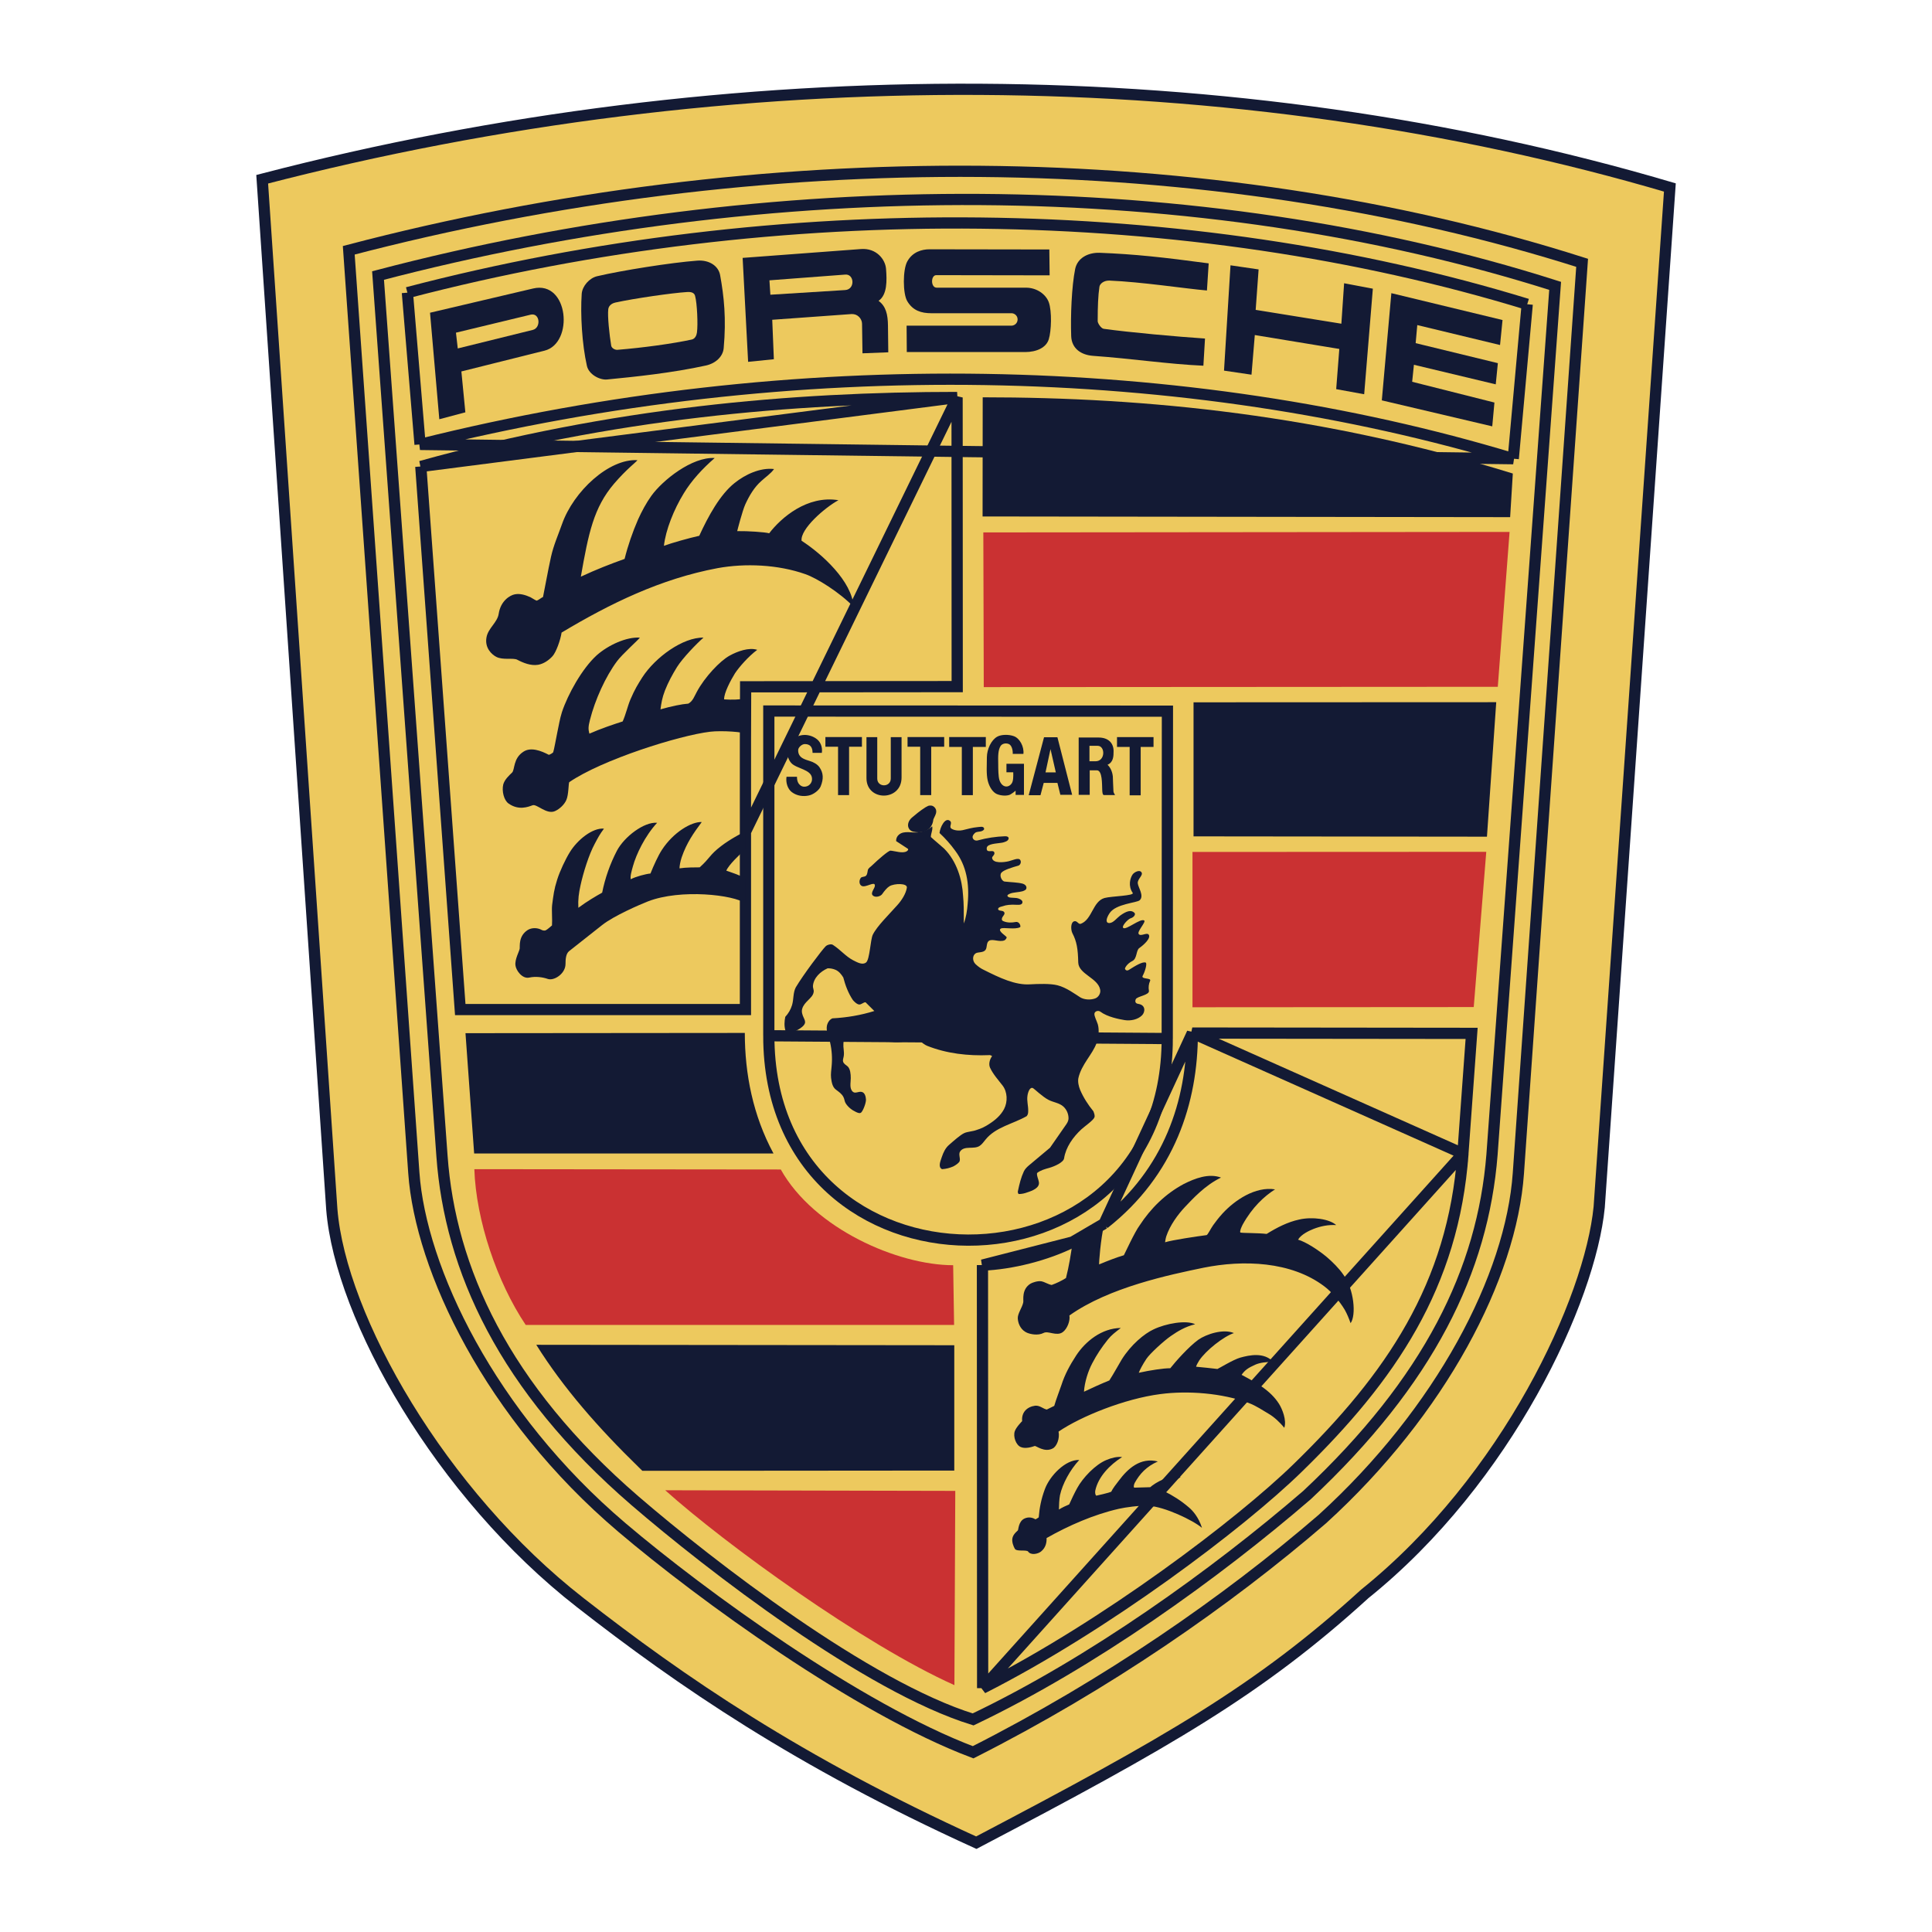 <svg width="31" height="31" viewBox="0 0 31 31" fill="none" xmlns="http://www.w3.org/2000/svg">
<g id="porsche 1">
<path id="Vector" fill-rule="evenodd" clip-rule="evenodd" d="M21.898 25.575C20.202 27.12 18.741 27.953 15.665 29.567C12.802 28.264 10.933 26.981 9.312 25.716C7.072 23.972 5.463 21.141 5.324 19.404L4.207 2.876C11.777 0.908 19.828 0.953 26.794 3.008L25.66 19.369C25.515 20.851 24.19 23.732 21.898 25.575Z" fill="#EDC95E" stroke="#131A34" stroke-width="0.18" stroke-miterlimit="2.613"/>
<path id="Vector_2" fill-rule="evenodd" clip-rule="evenodd" d="M24.363 18.827L25.386 4.217C19.392 2.308 12.211 2.28 5.596 4.016L6.64 18.818C6.749 20.356 7.857 22.708 9.981 24.511C11.259 25.596 13.764 27.418 15.614 28.116C17.745 27.038 19.682 25.698 21.218 24.374C23.123 22.64 24.247 20.483 24.363 18.827Z" fill="#EDC95E" stroke="#131A34" stroke-width="0.18" stroke-miterlimit="2.613"/>
<path id="Vector_3" fill-rule="evenodd" clip-rule="evenodd" d="M20.972 23.989C19.5 25.258 17.518 26.681 15.614 27.589C13.912 27.063 11.399 25.123 10.189 24.081C8.079 22.259 7.221 20.353 7.092 18.55L6.066 4.421C12.365 2.767 19.24 2.767 24.953 4.587L23.94 18.527C23.793 20.381 22.931 22.153 20.972 23.989Z" fill="#EDC95E" stroke="#131A34" stroke-width="0.18" stroke-miterlimit="2.613"/>
<path id="Vector_4" d="M24.505 4.882C19.087 3.221 12.51 3.132 6.537 4.696M6.537 4.696L6.74 7.131L6.537 4.696ZM6.74 7.131C12.753 5.628 19.052 5.779 24.281 7.36L6.74 7.131ZM24.281 7.36L24.505 4.882L24.281 7.36Z" stroke="#131A34" stroke-width="0.18" stroke-miterlimit="2.613"/>
<path id="Vector_5" fill-rule="evenodd" clip-rule="evenodd" d="M21.49 5.599L20.134 5.376L20.081 6.012L19.64 5.947L19.744 4.257L20.195 4.323L20.148 4.972L21.523 5.194L21.567 4.545L22.028 4.632L21.889 6.326L21.44 6.244L21.49 5.599ZM14.945 5.026C14.779 5.026 14.647 4.982 14.559 4.835C14.484 4.715 14.484 4.323 14.559 4.193C14.642 4.043 14.791 4 14.914 4L16.837 4.003L16.842 4.418L15.023 4.415C14.933 4.415 14.931 4.616 15.03 4.616H16.464C16.631 4.616 16.78 4.718 16.828 4.849C16.88 4.991 16.87 5.312 16.828 5.444C16.788 5.576 16.636 5.649 16.447 5.649H14.55L14.547 5.225H16.237C16.262 5.223 16.285 5.211 16.302 5.193C16.319 5.175 16.328 5.15 16.328 5.125C16.328 5.1 16.319 5.076 16.302 5.058C16.285 5.04 16.262 5.028 16.237 5.026H14.945V5.026ZM13.832 5.195C13.832 5.174 13.827 5.153 13.818 5.134C13.81 5.115 13.797 5.097 13.782 5.083C13.767 5.068 13.749 5.057 13.729 5.049C13.709 5.042 13.688 5.039 13.667 5.039L12.391 5.131L12.417 5.764L12.004 5.806L11.916 4.138L13.816 3.996C14.062 3.978 14.206 4.162 14.217 4.315C14.231 4.497 14.239 4.73 14.097 4.827C14.215 4.914 14.246 5.044 14.248 5.226L14.253 5.653L13.839 5.669L13.832 5.195Z" fill="#131A34"/>
<path id="Vector_6" fill-rule="evenodd" clip-rule="evenodd" d="M13.561 4.654C13.724 4.644 13.71 4.392 13.561 4.406L12.346 4.498L12.361 4.729L13.561 4.654Z" fill="#EDC95E"/>
<path id="Vector_7" fill-rule="evenodd" clip-rule="evenodd" d="M9.582 4.432C9.972 4.34 10.771 4.213 11.189 4.182C11.38 4.168 11.529 4.267 11.555 4.416C11.617 4.758 11.655 5.112 11.612 5.586C11.6 5.723 11.482 5.831 11.326 5.865C10.79 5.983 10.187 6.046 9.741 6.089C9.627 6.101 9.448 6.011 9.417 5.869C9.339 5.525 9.311 5.043 9.334 4.713C9.344 4.59 9.457 4.461 9.582 4.432Z" fill="#131A34"/>
<path id="Vector_8" fill-rule="evenodd" clip-rule="evenodd" d="M11.1 5.448C11.154 5.436 11.178 5.378 11.183 5.335C11.201 5.205 11.185 4.865 11.154 4.752C11.145 4.707 11.107 4.679 11.022 4.686C10.79 4.7 10.178 4.788 9.876 4.854C9.796 4.872 9.765 4.92 9.76 4.962C9.746 5.073 9.779 5.377 9.807 5.547C9.815 5.587 9.867 5.616 9.907 5.613C10.315 5.58 10.798 5.514 11.1 5.448Z" fill="#EDC95E"/>
<path id="Vector_9" fill-rule="evenodd" clip-rule="evenodd" d="M17.8 4.502C17.71 4.5 17.648 4.554 17.641 4.601C17.62 4.741 17.613 4.92 17.613 5.154C17.613 5.184 17.665 5.269 17.71 5.276C18.116 5.333 18.905 5.404 19.335 5.432L19.309 5.868C18.745 5.843 18.154 5.753 17.542 5.71C17.341 5.696 17.195 5.588 17.188 5.394C17.176 5.076 17.195 4.594 17.252 4.314C17.289 4.141 17.455 4.052 17.641 4.056C18.206 4.078 18.655 4.127 19.394 4.226L19.366 4.661C19.007 4.63 18.327 4.524 17.8 4.502ZM8.554 4.629C9.126 4.495 9.213 5.509 8.736 5.627L7.403 5.96L7.467 6.616L7.049 6.727L6.9 5.018L8.554 4.629Z" fill="#131A34"/>
<path id="Vector_10" fill-rule="evenodd" clip-rule="evenodd" d="M8.547 5.294C8.684 5.263 8.666 5.018 8.519 5.048L7.316 5.338L7.345 5.591L8.547 5.294Z" fill="#EDC95E"/>
<path id="Vector_11" fill-rule="evenodd" clip-rule="evenodd" d="M22.687 5.853L22.659 6.126L23.979 6.459L23.944 6.841L22.172 6.424L22.325 4.704L24.109 5.135L24.069 5.536L22.741 5.216L22.715 5.506L24.034 5.827L24 6.167L22.687 5.853Z" fill="#131A34"/>
<path id="Vector_12" d="M6.752 7.485L7.385 16.199H11.961V13.348M11.961 13.348V11.916L11.963 11.312L11.964 11.02L15.359 11.017L15.357 6.378L11.961 13.348ZM15.357 6.378C12.715 6.378 9.821 6.628 6.752 7.485L15.357 6.378Z" stroke="#131A34" stroke-width="0.18" stroke-miterlimit="2.613"/>
<path id="Vector_13" fill-rule="evenodd" clip-rule="evenodd" d="M11.957 11.777C11.957 11.746 11.581 11.718 11.394 11.741C10.898 11.8 9.658 12.19 9.133 12.551C9.121 12.581 9.124 12.753 9.088 12.834C9.058 12.907 8.98 12.982 8.904 13.015C8.769 13.074 8.613 12.895 8.545 12.921C8.474 12.947 8.323 13.008 8.16 12.893C8.086 12.841 8.049 12.695 8.075 12.586C8.098 12.508 8.164 12.447 8.216 12.397C8.264 12.35 8.23 12.168 8.401 12.06C8.519 11.984 8.682 12.046 8.807 12.112C8.835 12.102 8.854 12.091 8.876 12.072C8.892 12.022 8.918 11.871 8.942 11.753C8.97 11.626 8.98 11.543 9.017 11.425C9.112 11.14 9.339 10.729 9.575 10.514C9.762 10.349 10.052 10.217 10.267 10.231C10.246 10.264 9.979 10.502 9.901 10.609C9.717 10.854 9.547 11.231 9.466 11.552C9.438 11.661 9.438 11.701 9.457 11.772C9.632 11.694 9.858 11.618 9.991 11.576C10.043 11.46 10.071 11.328 10.116 11.222C10.187 11.057 10.232 10.986 10.305 10.87C10.515 10.545 10.959 10.224 11.288 10.231C11.179 10.325 10.952 10.561 10.863 10.703C10.79 10.821 10.721 10.948 10.669 11.081C10.624 11.198 10.61 11.286 10.598 11.382C10.768 11.333 10.936 11.298 11.045 11.29C11.118 11.25 11.141 11.172 11.182 11.099C11.307 10.866 11.552 10.604 11.709 10.519C11.834 10.45 12.018 10.384 12.15 10.427C12.008 10.533 11.86 10.703 11.793 10.804C11.725 10.913 11.614 11.123 11.619 11.222C11.735 11.231 11.885 11.225 11.952 11.209L11.957 11.777L11.958 11.173L11.957 11.777Z" fill="#131A34"/>
<path id="Vector_14" fill-rule="evenodd" clip-rule="evenodd" d="M10.452 7.955C10.632 7.705 11.104 7.328 11.468 7.349C11.27 7.521 11.095 7.712 10.972 7.915C10.811 8.177 10.681 8.505 10.653 8.758C10.773 8.713 11.057 8.633 11.22 8.597C11.364 8.283 11.553 7.936 11.787 7.75C11.955 7.615 12.196 7.5 12.42 7.526C12.368 7.599 12.283 7.656 12.219 7.715C12.103 7.816 12.023 7.953 11.959 8.092C11.912 8.196 11.832 8.507 11.829 8.522C11.992 8.519 12.281 8.538 12.342 8.557C12.533 8.307 12.952 7.944 13.453 8.026C13.235 8.144 12.838 8.489 12.862 8.677C13.188 8.887 13.675 9.329 13.696 9.737C13.474 9.506 13.108 9.277 12.923 9.213C12.482 9.057 11.955 9.036 11.515 9.116C10.598 9.288 9.788 9.685 9.011 10.15C8.992 10.275 8.923 10.463 8.867 10.527C8.81 10.591 8.725 10.652 8.633 10.667C8.517 10.685 8.399 10.638 8.3 10.586C8.236 10.551 8.068 10.596 7.962 10.539C7.889 10.501 7.775 10.395 7.806 10.227C7.832 10.079 7.981 9.989 8.002 9.848C8.033 9.64 8.184 9.55 8.262 9.536C8.347 9.52 8.434 9.548 8.512 9.583C8.545 9.6 8.581 9.628 8.612 9.638C8.642 9.628 8.687 9.59 8.713 9.579C8.72 9.555 8.798 9.123 8.841 8.935C8.883 8.746 8.956 8.585 9.018 8.409C9.202 7.885 9.772 7.356 10.228 7.384C10.204 7.418 10.057 7.524 9.854 7.76C9.526 8.144 9.443 8.553 9.32 9.253C9.573 9.135 9.793 9.05 10.022 8.968C10.076 8.751 10.15 8.538 10.239 8.333C10.299 8.201 10.369 8.071 10.452 7.955Z" fill="#131A34"/>
<path id="Vector_15" fill-rule="evenodd" clip-rule="evenodd" d="M24.222 8.535L15.778 8.543L15.785 11.025L24.033 11.02L24.222 8.535Z" fill="#CA3132"/>
<path id="Vector_16" fill-rule="evenodd" clip-rule="evenodd" d="M17.718 19.639C17.66 19.877 17.631 20.278 17.636 20.288C17.78 20.228 17.915 20.176 18.033 20.141C18.042 20.127 18.21 19.761 18.286 19.662C18.463 19.389 18.701 19.155 18.992 18.999C19.174 18.907 19.396 18.822 19.592 18.895C19.334 19.018 19.134 19.24 19.013 19.367C18.902 19.485 18.772 19.66 18.713 19.839C18.703 19.87 18.694 19.933 18.694 19.933C18.814 19.896 19.2 19.839 19.36 19.818C19.379 19.815 19.429 19.709 19.467 19.657C19.514 19.594 19.542 19.553 19.618 19.469C19.812 19.259 20.14 19.034 20.459 19.084C20.284 19.195 20.093 19.372 19.939 19.65C19.918 19.693 19.89 19.752 19.902 19.777C19.949 19.787 20.183 19.782 20.324 19.799C20.487 19.698 20.66 19.608 20.847 19.568C21.057 19.52 21.331 19.558 21.44 19.657C21.312 19.65 21.191 19.674 21.076 19.719C21.01 19.745 20.877 19.806 20.828 19.891C20.953 19.926 21.159 20.061 21.288 20.169C21.378 20.245 21.487 20.353 21.555 20.453C21.728 20.686 21.763 21.106 21.671 21.231C21.645 21.158 21.616 21.085 21.577 21.016C21.494 20.877 21.364 20.726 21.253 20.643C20.717 20.235 19.944 20.214 19.313 20.341C18.772 20.453 17.796 20.655 17.159 21.108C17.175 21.189 17.125 21.323 17.052 21.375C16.955 21.446 16.818 21.349 16.747 21.387C16.651 21.436 16.53 21.406 16.48 21.385C16.395 21.349 16.339 21.262 16.331 21.16C16.324 21.08 16.402 20.983 16.419 20.896C16.426 20.86 16.388 20.686 16.537 20.596C16.565 20.58 16.651 20.549 16.709 20.559C16.768 20.571 16.816 20.608 16.875 20.618C16.955 20.589 17.032 20.552 17.104 20.507C17.151 20.325 17.186 20.115 17.21 19.929L17.718 19.639Z" fill="#131A34"/>
<path id="Vector_17" d="M17.716 19.633L17.21 19.929M17.21 19.929C16.787 20.139 16.234 20.28 15.764 20.299L17.21 19.929ZM15.764 20.299L15.767 27.087L15.764 20.299ZM15.767 27.087C17.739 26.087 19.904 24.45 20.825 23.551C22.316 22.099 23.32 20.629 23.474 18.51L15.767 27.087ZM23.473 18.511L23.613 16.581L19.131 16.576L23.473 18.511ZM19.131 16.576C19.131 17.671 18.767 18.804 17.716 19.633L19.131 16.576Z" stroke="#131A34" stroke-width="0.18" stroke-miterlimit="2.613"/>
<path id="Vector_18" fill-rule="evenodd" clip-rule="evenodd" d="M17.8 22.15C17.871 22.041 17.956 21.883 17.998 21.815C18.147 21.576 18.362 21.399 18.509 21.331C18.709 21.235 19.033 21.178 19.177 21.248C19.019 21.287 18.899 21.359 18.787 21.437C18.674 21.515 18.452 21.718 18.395 21.803C18.332 21.898 18.289 21.982 18.272 22.027C18.452 21.987 18.667 21.954 18.778 21.954C18.858 21.852 19.071 21.61 19.229 21.496C19.357 21.407 19.629 21.317 19.799 21.39C19.636 21.442 19.348 21.669 19.241 21.831C19.217 21.869 19.196 21.909 19.192 21.93C19.279 21.938 19.444 21.954 19.534 21.966C19.543 21.966 19.789 21.815 19.9 21.784C20.045 21.744 20.281 21.692 20.429 21.851C20.321 21.853 20.219 21.862 20.139 21.898C20.023 21.95 19.973 21.987 19.922 22.06C20.148 22.181 20.385 22.306 20.524 22.528C20.573 22.606 20.649 22.79 20.607 22.91C20.536 22.82 20.439 22.733 20.361 22.688C20.25 22.624 20.169 22.563 20.035 22.511C19.612 22.353 19.059 22.31 18.617 22.369C18.046 22.443 17.344 22.726 16.985 22.971C17.008 23.082 16.954 23.212 16.89 23.242C16.756 23.311 16.626 23.195 16.602 23.202C16.566 23.214 16.458 23.252 16.38 23.219C16.302 23.188 16.253 23.051 16.283 22.964C16.306 22.898 16.401 22.803 16.401 22.803C16.387 22.66 16.481 22.572 16.611 22.555C16.685 22.549 16.737 22.605 16.796 22.617C16.85 22.591 16.888 22.572 16.916 22.558C16.95 22.44 16.999 22.32 17.032 22.221C17.086 22.053 17.167 21.904 17.268 21.749C17.415 21.525 17.675 21.312 17.984 21.308C17.89 21.381 17.835 21.421 17.776 21.494C17.675 21.621 17.597 21.737 17.526 21.874C17.462 21.994 17.403 22.173 17.393 22.331C17.507 22.277 17.682 22.197 17.8 22.15ZM17.754 23.426C17.834 23.393 17.919 23.37 18.005 23.379C17.806 23.506 17.624 23.693 17.575 23.914C17.57 23.938 17.57 23.985 17.591 23.999C17.648 23.985 17.792 23.954 17.83 23.936C17.853 23.886 17.912 23.809 17.953 23.757C18.094 23.568 18.297 23.379 18.578 23.45C18.394 23.532 18.288 23.648 18.207 23.794C18.193 23.82 18.184 23.87 18.203 23.87C18.25 23.87 18.43 23.863 18.456 23.863C18.538 23.789 18.779 23.65 18.945 23.702C18.862 23.741 18.787 23.793 18.72 23.856C18.704 23.874 18.682 23.898 18.678 23.926C18.824 23.999 18.954 24.082 19.075 24.186C19.139 24.24 19.231 24.342 19.287 24.516C19.146 24.394 18.682 24.174 18.43 24.162C18.265 24.155 18.059 24.186 17.955 24.209C17.556 24.299 17.144 24.479 16.793 24.679C16.795 24.747 16.783 24.83 16.705 24.894C16.653 24.936 16.54 24.958 16.497 24.896C16.474 24.863 16.32 24.898 16.287 24.856C16.287 24.856 16.247 24.795 16.242 24.721C16.237 24.644 16.289 24.596 16.332 24.556C16.343 24.542 16.341 24.41 16.44 24.365C16.502 24.337 16.563 24.347 16.615 24.379C16.637 24.368 16.653 24.356 16.667 24.347C16.679 24.193 16.707 24.052 16.764 23.898C16.842 23.681 17.097 23.417 17.317 23.426C17.168 23.587 17.048 23.809 17.008 23.992C16.996 24.052 16.991 24.167 16.991 24.221C17.044 24.189 17.099 24.162 17.156 24.139C17.18 24.082 17.248 23.941 17.284 23.877C17.374 23.712 17.575 23.499 17.754 23.426Z" fill="#131A34"/>
<path id="Vector_19" fill-rule="evenodd" clip-rule="evenodd" d="M7.611 18.76C7.639 19.581 7.975 20.572 8.435 21.259H15.309L15.294 20.301C14.411 20.301 13.062 19.718 12.528 18.765L7.611 18.76Z" fill="#CA3132"/>
<path id="Vector_20" d="M18.729 16.664L18.732 11.411L12.336 11.409V16.619M12.336 16.619C12.336 20.984 18.729 20.984 18.729 16.664L12.336 16.619Z" stroke="#131A34" stroke-width="0.18" stroke-miterlimit="2.613"/>
<path id="Vector_21" fill-rule="evenodd" clip-rule="evenodd" d="M14.395 14.527C14.471 14.444 14.537 14.336 14.551 14.244C14.563 14.168 14.35 14.173 14.272 14.22C14.23 14.246 14.189 14.298 14.156 14.345C14.133 14.381 14.048 14.409 14.005 14.369C13.96 14.326 14.041 14.253 14.038 14.208C14.038 14.133 13.894 14.246 13.828 14.216C13.783 14.194 13.781 14.126 13.812 14.086C13.828 14.064 13.875 14.074 13.897 14.05C13.918 14.027 13.918 13.992 13.925 13.961C13.935 13.925 13.972 13.909 13.996 13.883C14.086 13.796 14.256 13.647 14.289 13.649C14.367 13.656 14.478 13.697 14.546 13.661C14.56 13.654 14.586 13.631 14.563 13.616L14.379 13.496C14.378 13.477 14.381 13.458 14.388 13.441C14.396 13.423 14.407 13.407 14.421 13.395C14.506 13.319 14.638 13.371 14.749 13.354C14.827 13.343 14.901 13.312 14.957 13.258C14.971 13.314 14.936 13.371 14.936 13.43C15.007 13.496 15.08 13.553 15.149 13.616C15.352 13.819 15.439 14.114 15.453 14.374C15.465 14.494 15.465 14.617 15.465 14.817C15.498 14.733 15.52 14.607 15.527 14.499C15.557 14.178 15.508 13.892 15.326 13.649C15.252 13.547 15.168 13.452 15.075 13.366C15.085 13.272 15.165 13.111 15.241 13.17C15.29 13.208 15.217 13.265 15.269 13.298C15.326 13.333 15.409 13.329 15.444 13.321C15.527 13.3 15.607 13.279 15.682 13.272C15.718 13.27 15.777 13.253 15.789 13.289C15.799 13.312 15.773 13.329 15.746 13.338C15.716 13.348 15.669 13.341 15.642 13.367C15.621 13.388 15.6 13.411 15.607 13.442C15.616 13.477 15.654 13.496 15.692 13.484C15.835 13.445 15.981 13.423 16.129 13.418C16.207 13.418 16.191 13.475 16.153 13.496C16.127 13.51 16.087 13.522 16.061 13.524C15.921 13.541 15.817 13.55 15.834 13.631C15.846 13.685 15.933 13.633 15.952 13.673C15.973 13.716 15.914 13.739 15.919 13.768C15.933 13.857 16.106 13.838 16.186 13.819C16.245 13.805 16.339 13.758 16.368 13.796C16.394 13.829 16.372 13.881 16.339 13.89C16.254 13.914 16.108 13.956 16.068 14.003C16.03 14.048 16.075 14.14 16.12 14.145C16.221 14.157 16.332 14.157 16.413 14.18C16.443 14.19 16.47 14.211 16.47 14.244C16.47 14.28 16.434 14.291 16.406 14.301C16.351 14.317 16.259 14.317 16.209 14.338C16.193 14.345 16.16 14.357 16.165 14.376C16.179 14.412 16.25 14.402 16.309 14.409C16.342 14.412 16.406 14.438 16.406 14.473C16.406 14.511 16.372 14.522 16.313 14.518C16.221 14.511 16.136 14.522 16.096 14.539C16.084 14.544 16.014 14.553 16.015 14.586C16.02 14.626 16.096 14.6 16.115 14.64C16.131 14.678 16.079 14.699 16.075 14.747C16.075 14.766 16.084 14.775 16.103 14.782C16.165 14.808 16.235 14.806 16.297 14.794C16.361 14.782 16.384 14.867 16.368 14.877C16.285 14.921 16.101 14.874 16.058 14.9C15.999 14.938 16.157 15.023 16.153 15.042C16.148 15.063 16.129 15.084 16.115 15.089C16.035 15.12 15.931 15.061 15.871 15.094C15.822 15.124 15.843 15.202 15.813 15.242C15.775 15.292 15.689 15.271 15.652 15.299C15.602 15.334 15.6 15.419 15.654 15.471C15.697 15.511 15.737 15.54 15.791 15.565C16.037 15.688 16.292 15.811 16.531 15.794C16.654 15.787 16.854 15.78 16.966 15.809C17.11 15.844 17.256 15.955 17.332 16.002C17.393 16.04 17.492 16.049 17.571 16.021C17.627 16.002 17.665 15.936 17.653 15.88C17.618 15.691 17.306 15.632 17.301 15.443C17.296 15.226 17.278 15.108 17.206 14.971C17.181 14.919 17.176 14.799 17.237 14.782C17.287 14.77 17.303 14.839 17.344 14.822C17.526 14.751 17.533 14.464 17.722 14.409C17.833 14.379 18.206 14.374 18.175 14.327C18.098 14.216 18.133 14.088 18.175 14.029C18.204 13.992 18.282 13.954 18.312 13.992C18.355 14.041 18.249 14.1 18.256 14.173C18.263 14.242 18.362 14.374 18.287 14.445C18.242 14.487 17.904 14.501 17.804 14.652C17.743 14.744 17.736 14.818 17.809 14.81C17.868 14.803 17.918 14.733 17.972 14.692C18.069 14.622 18.147 14.593 18.201 14.645C18.23 14.671 18.192 14.721 18.14 14.735C18.098 14.749 17.994 14.86 18.022 14.888C18.064 14.933 18.3 14.728 18.36 14.77C18.39 14.794 18.244 14.945 18.27 14.985C18.3 15.034 18.4 14.957 18.43 14.995C18.475 15.051 18.352 15.162 18.282 15.211C18.227 15.247 18.248 15.379 18.171 15.419C18.083 15.462 18.043 15.537 18.052 15.549C18.062 15.568 18.083 15.582 18.116 15.561C18.213 15.499 18.333 15.426 18.383 15.445C18.411 15.457 18.372 15.591 18.336 15.655C18.3 15.719 18.48 15.684 18.454 15.738C18.432 15.787 18.425 15.842 18.435 15.896C18.449 15.969 18.241 15.985 18.223 16.035C18.201 16.092 18.244 16.106 18.265 16.108C18.39 16.127 18.374 16.243 18.324 16.292C18.258 16.358 18.145 16.384 18.045 16.368C17.96 16.354 17.769 16.318 17.656 16.233C17.62 16.207 17.568 16.226 17.561 16.262C17.554 16.302 17.596 16.375 17.615 16.436C17.641 16.528 17.627 16.644 17.596 16.734C17.53 16.92 17.353 17.076 17.303 17.3C17.292 17.359 17.308 17.432 17.332 17.489C17.384 17.611 17.459 17.727 17.544 17.831C17.556 17.864 17.573 17.901 17.559 17.932C17.54 17.979 17.393 18.081 17.351 18.121C17.216 18.246 17.101 18.409 17.074 18.586C17.065 18.649 16.928 18.713 16.836 18.739C16.767 18.758 16.696 18.777 16.64 18.822C16.633 18.873 16.663 18.918 16.67 18.97C16.682 19.06 16.569 19.105 16.481 19.133C16.44 19.149 16.396 19.158 16.351 19.159C16.335 19.159 16.33 19.131 16.332 19.117C16.358 18.994 16.382 18.895 16.429 18.794C16.448 18.756 16.479 18.725 16.51 18.699L16.848 18.416L17.112 18.036C17.136 18.001 17.145 17.97 17.145 17.944C17.145 17.871 17.114 17.802 17.062 17.755C16.997 17.696 16.899 17.687 16.826 17.649C16.732 17.602 16.595 17.47 16.576 17.46C16.524 17.434 16.493 17.528 16.486 17.583C16.474 17.666 16.5 17.743 16.498 17.826C16.498 17.864 16.493 17.885 16.474 17.909C16.252 18.036 15.976 18.083 15.813 18.286C15.784 18.321 15.759 18.359 15.721 18.385C15.628 18.449 15.475 18.376 15.406 18.475C15.376 18.52 15.411 18.579 15.399 18.628C15.392 18.657 15.338 18.694 15.296 18.716C15.239 18.741 15.178 18.756 15.116 18.76C15.047 18.727 15.09 18.631 15.113 18.562C15.137 18.491 15.17 18.421 15.225 18.373C15.305 18.303 15.406 18.213 15.47 18.182C15.525 18.156 15.607 18.156 15.673 18.13C15.743 18.109 15.809 18.077 15.87 18.036C15.966 17.975 16.056 17.899 16.111 17.795C16.172 17.677 16.165 17.52 16.087 17.418C16.016 17.326 15.934 17.236 15.886 17.132C15.86 17.076 15.879 16.998 15.919 16.946C15.917 16.944 15.889 16.925 15.872 16.93C15.534 16.944 15.192 16.906 14.877 16.781C14.795 16.748 14.71 16.642 14.651 16.635C14.596 16.627 14.563 16.696 14.509 16.71C14.421 16.734 14.308 16.72 14.206 16.71C14.088 16.698 13.842 16.646 13.665 16.59C13.637 16.595 13.606 16.599 13.58 16.616C13.542 16.642 13.535 16.698 13.533 16.746C13.528 16.809 13.547 16.868 13.54 16.934C13.538 16.967 13.519 17.003 13.528 17.034C13.538 17.071 13.575 17.088 13.601 17.111C13.644 17.152 13.651 17.234 13.651 17.3C13.651 17.373 13.625 17.47 13.687 17.52C13.724 17.55 13.776 17.51 13.824 17.52C13.876 17.529 13.892 17.593 13.895 17.642C13.897 17.699 13.85 17.819 13.819 17.85C13.797 17.871 13.762 17.855 13.736 17.843C13.668 17.812 13.604 17.762 13.566 17.697C13.55 17.668 13.55 17.633 13.533 17.602C13.507 17.55 13.46 17.52 13.413 17.484C13.356 17.442 13.344 17.364 13.335 17.295C13.328 17.232 13.339 17.17 13.344 17.107C13.356 16.98 13.348 16.853 13.32 16.729C13.299 16.635 13.247 16.54 13.271 16.446C13.283 16.401 13.313 16.359 13.356 16.34C13.585 16.328 13.812 16.29 14.029 16.222L13.888 16.082C13.852 16.082 13.824 16.118 13.788 16.118C13.751 16.118 13.698 16.064 13.684 16.045C13.611 15.936 13.564 15.811 13.531 15.684C13.5 15.634 13.462 15.585 13.406 15.561C13.366 15.544 13.323 15.536 13.28 15.537C13.162 15.589 13.054 15.691 13.044 15.821C13.042 15.854 13.061 15.882 13.056 15.915C13.049 15.972 13.006 16.009 12.966 16.05C12.926 16.09 12.888 16.13 12.872 16.186C12.857 16.233 12.874 16.283 12.895 16.328C12.909 16.359 12.926 16.389 12.914 16.422C12.886 16.5 12.699 16.58 12.645 16.58C12.626 16.58 12.609 16.555 12.602 16.533C12.581 16.462 12.586 16.387 12.6 16.316C12.65 16.262 12.688 16.198 12.709 16.127C12.737 16.033 12.723 15.932 12.768 15.844C12.886 15.644 13.188 15.243 13.248 15.184C13.274 15.158 13.337 15.143 13.363 15.16C13.491 15.243 13.567 15.344 13.689 15.408C13.755 15.441 13.838 15.49 13.897 15.443C13.956 15.396 13.966 15.08 14.004 14.999C14.072 14.86 14.263 14.676 14.395 14.527ZM16.747 12.562L16.695 12.76H16.506L16.752 11.83H16.967L17.203 12.753H17.014L16.967 12.562H16.747ZM16.25 12.097C16.253 12.036 16.234 11.956 16.184 11.937C16.132 11.918 16.078 11.934 16.055 11.97C16.014 12.036 16.014 12.126 16.017 12.262C16.017 12.345 16.019 12.461 16.036 12.515C16.076 12.64 16.182 12.647 16.234 12.569C16.26 12.531 16.26 12.458 16.258 12.392H16.149V12.255H16.43V12.755H16.296V12.687C16.293 12.692 16.234 12.736 16.206 12.751C16.158 12.772 16.069 12.772 15.995 12.741C15.934 12.715 15.875 12.633 15.849 12.527C15.823 12.416 15.835 12.272 15.835 12.149C15.837 12.019 15.905 11.875 16 11.821C16.066 11.783 16.189 11.783 16.267 11.812C16.362 11.845 16.435 11.982 16.421 12.097H16.25V12.097ZM13.085 11.844C13.161 11.891 13.201 11.979 13.187 12.08H13.038C13.038 11.986 12.998 11.941 12.918 11.939C12.868 11.936 12.807 11.993 12.807 12.035C12.804 12.16 12.915 12.186 12.991 12.21C13.048 12.226 13.116 12.262 13.149 12.311C13.211 12.401 13.218 12.495 13.168 12.618C13.145 12.677 13.055 12.748 12.979 12.764C12.894 12.783 12.79 12.774 12.705 12.71C12.637 12.658 12.606 12.556 12.62 12.464H12.788C12.788 12.509 12.795 12.542 12.814 12.571C12.828 12.59 12.854 12.62 12.899 12.623C12.917 12.624 12.935 12.621 12.951 12.615C12.968 12.609 12.983 12.599 12.995 12.586C13.008 12.573 13.017 12.558 13.023 12.541C13.029 12.524 13.031 12.506 13.029 12.488C13.019 12.344 12.778 12.335 12.696 12.243C12.596 12.13 12.627 11.948 12.708 11.875C12.819 11.771 12.97 11.771 13.085 11.844ZM17.856 12.459C17.858 12.495 17.861 12.62 17.866 12.7C17.868 12.724 17.892 12.754 17.892 12.757H17.714C17.691 12.757 17.688 12.714 17.686 12.679C17.681 12.585 17.691 12.36 17.599 12.36H17.485V12.754H17.308V11.834H17.627C17.787 11.834 17.868 11.926 17.868 12.051C17.868 12.134 17.866 12.23 17.771 12.271C17.821 12.318 17.849 12.389 17.856 12.459Z" fill="#131A34"/>
<path id="Vector_22" fill-rule="evenodd" clip-rule="evenodd" d="M17.613 11.967H17.481V12.215H17.578C17.739 12.215 17.736 11.967 17.613 11.967Z" fill="#EDC95E"/>
<path id="Vector_23" fill-rule="evenodd" clip-rule="evenodd" d="M13.624 12.758H13.447V11.982H13.244V11.826H13.83V11.982H13.624V12.758ZM14.765 12.758V11.982H14.562V11.826H15.15V11.982H14.942V12.758H14.765ZM15.23 11.826H15.818V11.985H15.61V12.759H15.433V11.985H15.23V11.826ZM18.303 11.985V12.761H18.126V11.985H17.923V11.827H18.509V11.985H18.303ZM14.293 12.491V11.828H14.466V12.475C14.466 12.861 13.903 12.861 13.903 12.486V11.828H14.076V12.493C14.076 12.637 14.293 12.637 14.293 12.491Z" fill="#131A34"/>
<path id="Vector_24" d="M14.691 13.187C14.743 13.143 14.816 13.081 14.902 13.027C14.977 12.977 14.892 13.091 14.887 13.138C14.873 13.265 14.776 13.279 14.67 13.256C14.651 13.251 14.658 13.216 14.691 13.187Z" stroke="#131A34" stroke-width="0.18" stroke-miterlimit="2.613"/>
<path id="Vector_25" fill-rule="evenodd" clip-rule="evenodd" d="M19.134 16.162L23.647 16.159L23.848 13.668L19.134 13.67V16.162ZM15.328 23.922L10.674 23.912C11.633 24.773 13.854 26.385 15.314 27.039L15.328 23.922Z" fill="#CA3132"/>
<path id="Vector_26" fill-rule="evenodd" clip-rule="evenodd" d="M11.961 14.096V14.495C11.777 14.358 10.922 14.259 10.395 14.464C10.268 14.514 9.852 14.693 9.663 14.842L9.131 15.262C9.079 15.304 9.074 15.396 9.074 15.467C9.074 15.623 8.892 15.741 8.791 15.708C8.708 15.679 8.595 15.663 8.491 15.686C8.38 15.71 8.28 15.571 8.271 15.491C8.257 15.392 8.335 15.262 8.339 15.219C8.344 15.179 8.318 15.021 8.465 14.924C8.531 14.882 8.623 14.884 8.689 14.92C8.708 14.931 8.731 14.934 8.753 14.929C8.777 14.92 8.84 14.863 8.857 14.849C8.864 14.755 8.85 14.606 8.859 14.523C8.88 14.363 8.89 14.271 8.94 14.115C8.982 13.98 9.074 13.785 9.143 13.674C9.266 13.473 9.509 13.28 9.691 13.296C9.62 13.391 9.596 13.44 9.544 13.537C9.448 13.714 9.358 14.007 9.315 14.205C9.287 14.332 9.273 14.431 9.28 14.566C9.419 14.462 9.566 14.377 9.662 14.323C9.709 14.088 9.789 13.862 9.899 13.65C10.017 13.426 10.336 13.183 10.544 13.202C10.348 13.414 10.208 13.709 10.156 13.898C10.135 13.973 10.109 14.061 10.121 14.108C10.199 14.066 10.36 14.023 10.437 14.016C10.489 13.886 10.56 13.73 10.619 13.639C10.803 13.355 11.094 13.183 11.26 13.19C11.13 13.365 11.018 13.523 10.938 13.756C10.915 13.825 10.903 13.898 10.903 13.933C11.004 13.917 11.163 13.917 11.227 13.917C11.399 13.762 11.382 13.72 11.572 13.575C11.69 13.483 11.909 13.357 11.961 13.348V13.627C11.871 13.707 11.69 13.88 11.654 13.97C11.732 13.998 11.888 14.047 11.961 14.096Z" fill="#131A34"/>
<path id="Vector_27" fill-rule="evenodd" clip-rule="evenodd" d="M16.941 12.393L16.856 12.02L16.776 12.393H16.941Z" fill="#EDC95E"/>
<path id="Vector_28" fill-rule="evenodd" clip-rule="evenodd" d="M24.008 11.267L19.151 11.269V13.42L23.859 13.425L24.002 11.352L24.008 11.267ZM24.231 8.298L24.274 7.598C21.227 6.657 18.409 6.375 15.768 6.375L15.766 8.287L24.231 8.298ZM12.411 18.508C12.081 17.898 11.951 17.229 11.951 16.574L7.469 16.578L7.608 18.508L12.411 18.508ZM15.312 23.596L15.312 21.585L8.605 21.578C9.04 22.273 9.6 22.911 10.252 23.546C10.27 23.564 10.288 23.582 10.307 23.6L15.312 23.596Z" fill="#131A34"/>
</g>
</svg>
